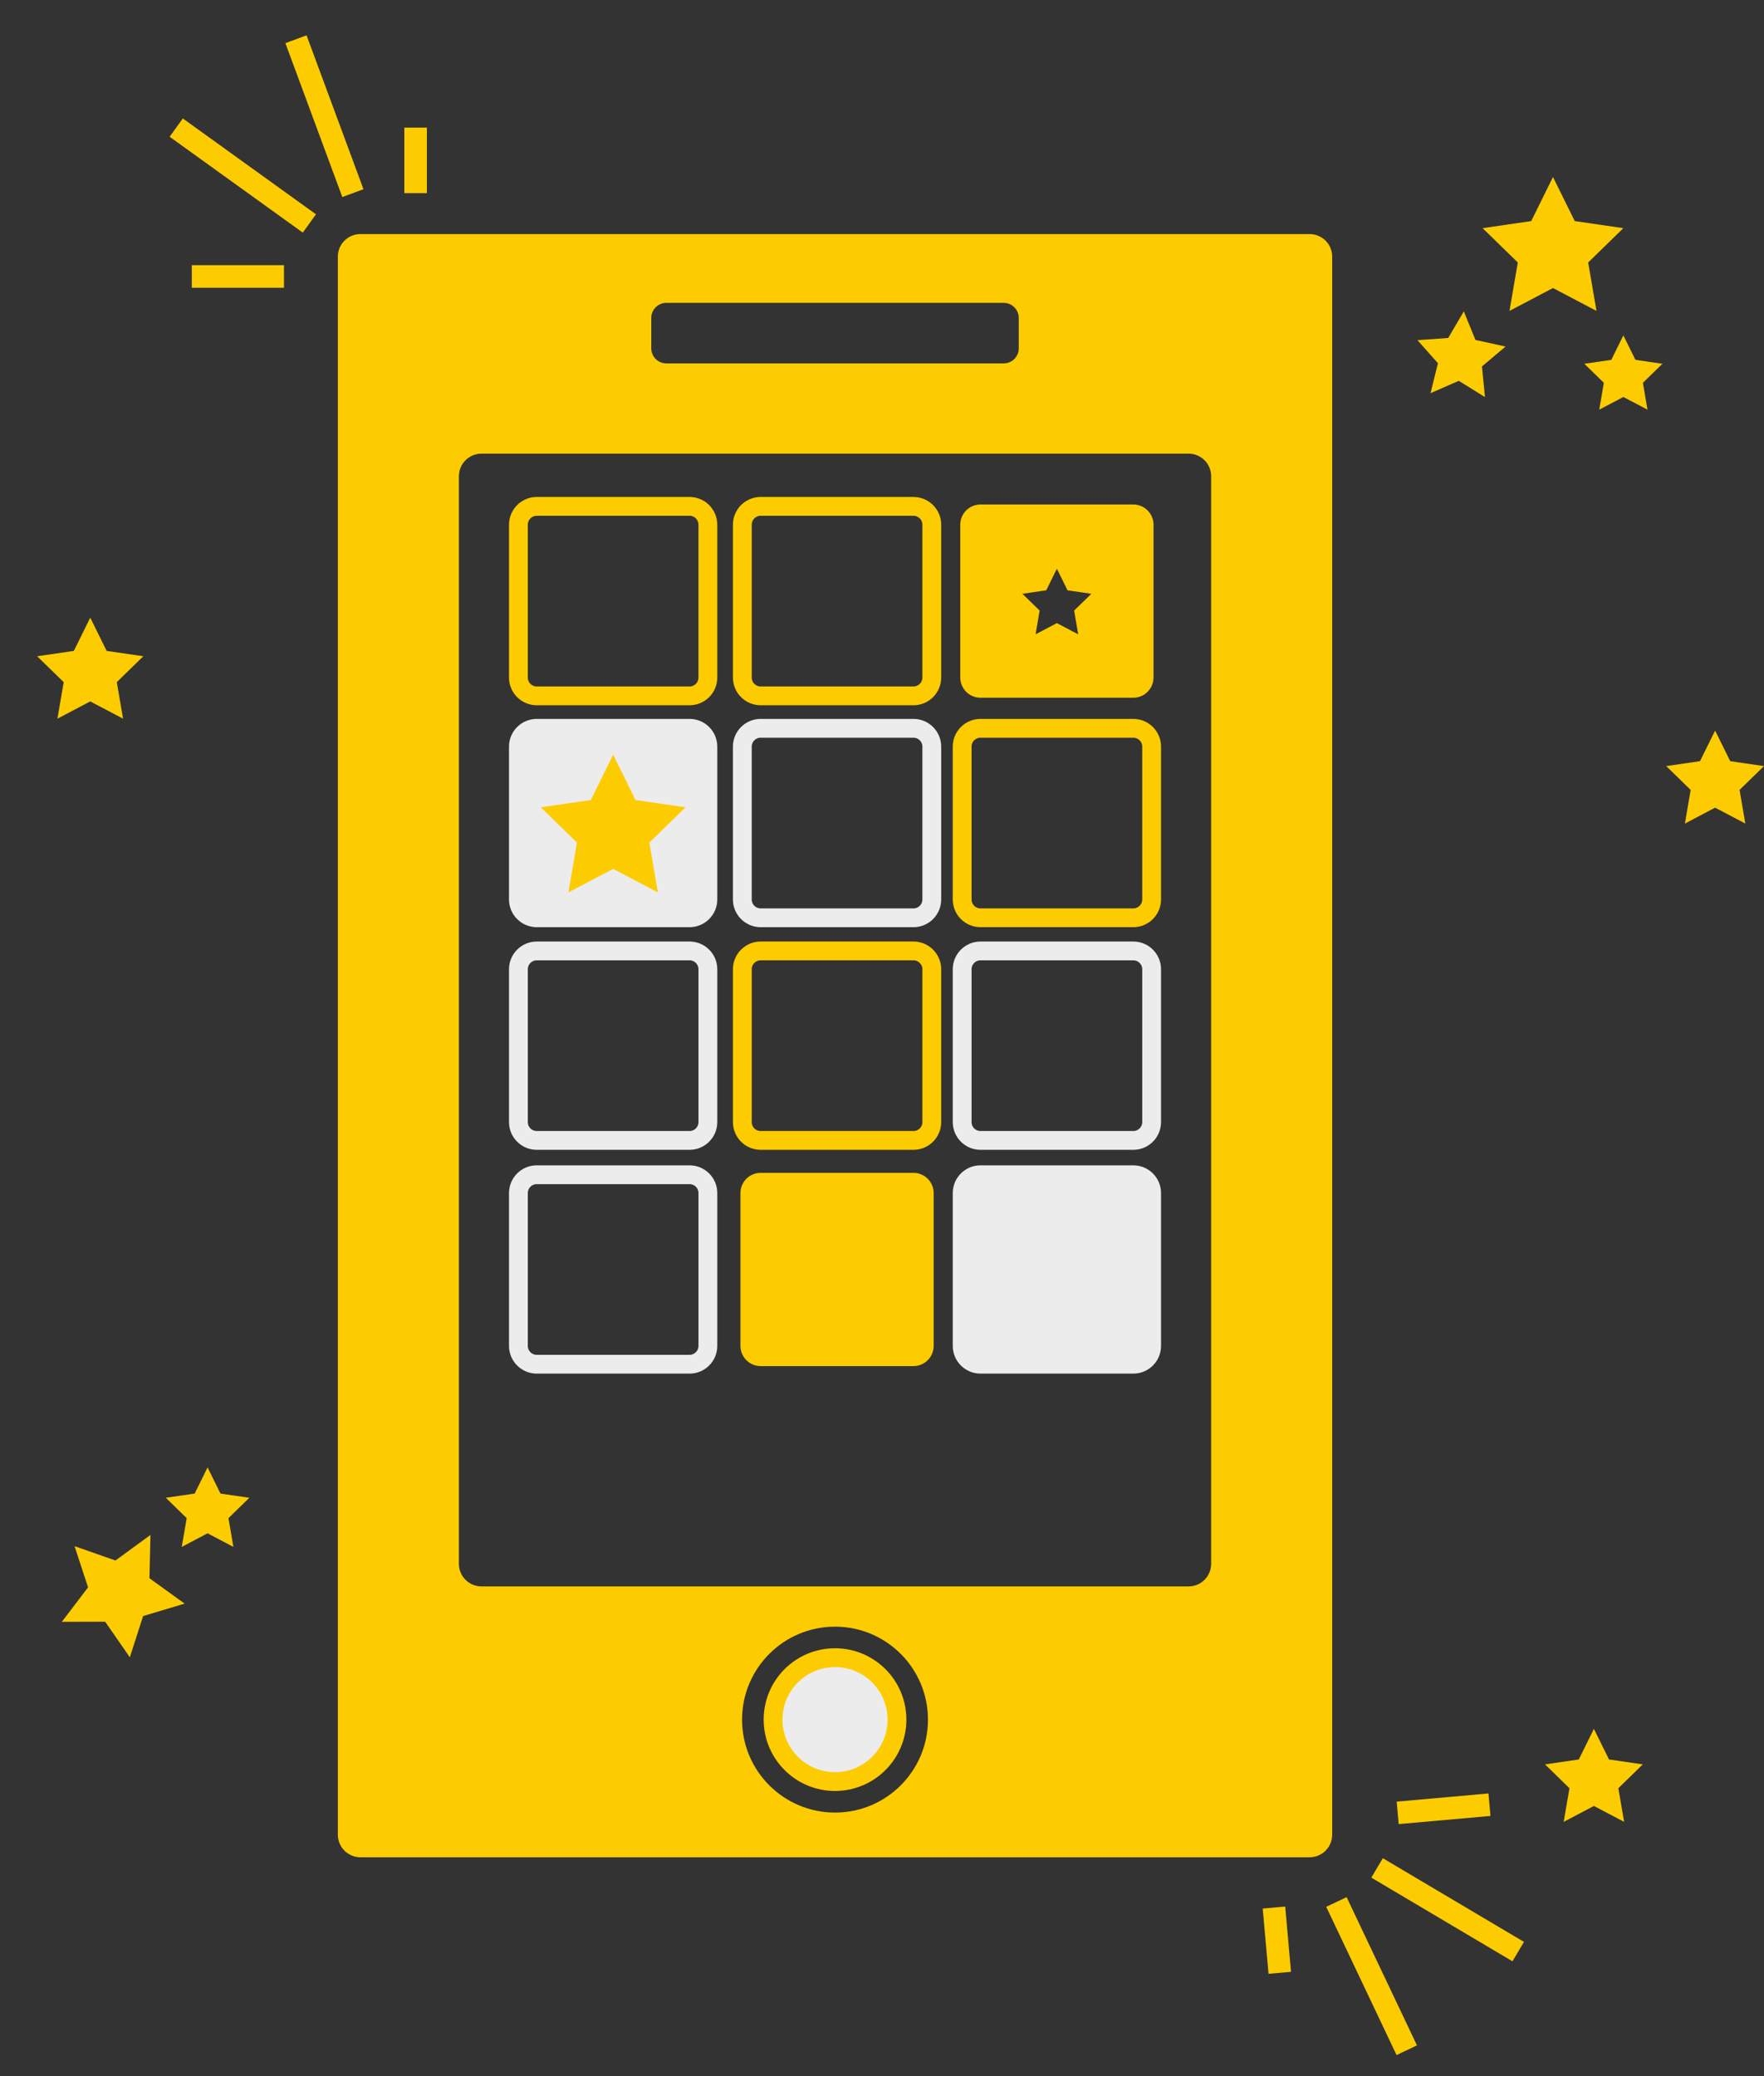 <?xml version="1.0" encoding="utf-8"?>
<!-- Generator: Adobe Illustrator 16.0.0, SVG Export Plug-In . SVG Version: 6.00 Build 0)  -->
<!DOCTYPE svg PUBLIC "-//W3C//DTD SVG 1.1//EN" "http://www.w3.org/Graphics/SVG/1.1/DTD/svg11.dtd">
<svg version="1.1" id="Layer_1" xmlns="http://www.w3.org/2000/svg" xmlns:xlink="http://www.w3.org/1999/xlink" x="0px" y="0px"
	 width="469px" height="552px" viewBox="0 0 469 552" enable-background="new 0 0 469 552" xml:space="preserve">
<rect x="0" y="0" width="469" height="552" fill="#333333" stroke="none"/>
<path fill="#FCCC00" d="M348.192,62.23H95.825c-3.314,0-6,2.686-6,6V487.77c0,3.314,2.686,6,6,6h252.367c3.314,0,6-2.686,6-6V68.23
	C354.192,64.917,351.507,62.23,348.192,62.23z M173.158,84.519c0-2.209,1.791-4,4-4h89.701c2.209,0,4,1.791,4,4v8.092
	c0,2.209-1.791,4-4,4h-89.701c-2.209,0-4-1.791-4-4V84.519z M222.008,481.885c-13.648,0-24.712-11.063-24.712-24.712
	s11.064-24.713,24.712-24.713c13.649,0,24.713,11.064,24.713,24.713S235.657,481.885,222.008,481.885z M322.009,415.759
	c0,3.313-2.687,6-6,6h-188c-3.313,0-6-2.687-6-6V126.609c0-3.313,2.687-6,6-6h188c3.313,0,6,2.687,6,6V415.759z"/>
<circle fill="#ECECEC" stroke="#FCCC00" stroke-width="5" stroke-miterlimit="10" cx="222.009" cy="457.172" r="16.471"/>
<path fill="none" stroke="#FCCC00" stroke-width="5" stroke-miterlimit="10" d="M188.207,180.125c0,2.692-2.183,4.875-4.875,4.875
	h-40.627c-2.692,0-4.875-2.183-4.875-4.875v-40.627c0-2.692,2.183-4.875,4.875-4.875h40.627c2.692,0,4.875,2.183,4.875,4.875
	V180.125z"/>
<path fill="none" stroke="#FCCC00" stroke-width="5" stroke-miterlimit="10" d="M247.738,180.125c0,2.692-2.184,4.875-4.875,4.875
	h-40.626c-2.693,0-4.875-2.183-4.875-4.875v-40.627c0-2.692,2.183-4.875,4.875-4.875h40.626c2.691,0,4.875,2.183,4.875,4.875
	V180.125z"/>
<path fill="#ECECEC" stroke="#ECECEC" stroke-width="5" stroke-miterlimit="10" d="M188.207,239.125
	c0,2.692-2.183,4.875-4.875,4.875h-40.627c-2.692,0-4.875-2.183-4.875-4.875v-40.627c0-2.692,2.183-4.875,4.875-4.875h40.627
	c2.692,0,4.875,2.183,4.875,4.875V239.125z"/>
<path fill="none" stroke="#ECECEC" stroke-width="5" stroke-miterlimit="10" d="M247.738,239.125c0,2.692-2.184,4.875-4.875,4.875
	h-40.626c-2.693,0-4.875-2.183-4.875-4.875v-40.627c0-2.692,2.183-4.875,4.875-4.875h40.626c2.691,0,4.875,2.183,4.875,4.875
	V239.125z"/>
<path fill="none" stroke="#FCCC00" stroke-width="5" stroke-miterlimit="10" d="M306.188,239.125c0,2.692-2.184,4.875-4.875,4.875
	h-40.627c-2.693,0-4.875-2.183-4.875-4.875v-40.627c0-2.692,2.182-4.875,4.875-4.875h40.627c2.691,0,4.875,2.183,4.875,4.875
	V239.125z"/>
<path fill="none" stroke="#ECECEC" stroke-width="5" stroke-miterlimit="10" d="M188.207,298.313c0,2.692-2.183,4.875-4.875,4.875
	h-40.627c-2.692,0-4.875-2.183-4.875-4.875v-40.627c0-2.692,2.183-4.875,4.875-4.875h40.627c2.692,0,4.875,2.183,4.875,4.875
	V298.313z"/>
<path fill="none" stroke="#FCCC00" stroke-width="5" stroke-miterlimit="10" d="M247.738,298.313c0,2.692-2.184,4.875-4.875,4.875
	h-40.626c-2.693,0-4.875-2.183-4.875-4.875v-40.627c0-2.692,2.183-4.875,4.875-4.875h40.626c2.691,0,4.875,2.183,4.875,4.875
	V298.313z"/>
<path fill="none" stroke="#ECECEC" stroke-width="5" stroke-miterlimit="10" d="M306.188,298.313c0,2.692-2.184,4.875-4.875,4.875
	h-40.627c-2.693,0-4.875-2.183-4.875-4.875v-40.627c0-2.692,2.182-4.875,4.875-4.875h40.627c2.691,0,4.875,2.183,4.875,4.875
	V298.313z"/>
<path fill="none" stroke="#ECECEC" stroke-width="5" stroke-miterlimit="10" d="M188.207,357.813c0,2.692-2.183,4.875-4.875,4.875
	h-40.627c-2.692,0-4.875-2.183-4.875-4.875v-40.627c0-2.692,2.183-4.875,4.875-4.875h40.627c2.692,0,4.875,2.183,4.875,4.875
	V357.813z"/>
<path fill="#FCCC00" stroke="#FCCC00" stroke-miterlimit="10" d="M247.738,357.813c0,2.692-2.184,4.875-4.875,4.875h-40.626
	c-2.693,0-4.875-2.183-4.875-4.875v-40.627c0-2.692,2.183-4.875,4.875-4.875h40.626c2.691,0,4.875,2.183,4.875,4.875V357.813z"/>
<path fill="#ECECEC" stroke="#ECECEC" stroke-width="5" stroke-miterlimit="10" d="M306.188,357.813
	c0,2.692-2.184,4.875-4.875,4.875h-40.627c-2.693,0-4.875-2.183-4.875-4.875v-40.627c0-2.692,2.182-4.875,4.875-4.875h40.627
	c2.691,0,4.875,2.183,4.875,4.875V357.813z"/>
<line fill="#FCCC00" stroke="#FCCC00" stroke-width="6" stroke-miterlimit="10" x1="46.854" y1="33.924" x2="82.258" y2="59.411"/>
<line fill="#FCCC00" stroke="#FCCC00" stroke-width="6" stroke-miterlimit="10" x1="78.691" y1="10.431" x2="93.825" y2="51.345"/>
<line fill="#FCCC00" stroke="#FCCC00" stroke-width="6" stroke-miterlimit="10" x1="75.5" y1="73.5" x2="51" y2="73.5"/>
<line fill="#FCCC00" stroke="#FCCC00" stroke-width="6" stroke-miterlimit="10" x1="110.5" y1="51.345" x2="110.5" y2="33.924"/>
<line fill="#FCCC00" stroke="#FCCC00" stroke-width="6" stroke-miterlimit="10" x1="403.65" y1="518.844" x2="366.126" y2="496.598"/>
<line fill="#FCCC00" stroke="#FCCC00" stroke-width="6" stroke-miterlimit="10" x1="374.021" y1="545.068" x2="355.318" y2="505.656"/>
<line fill="#FCCC00" stroke="#FCCC00" stroke-width="6" stroke-miterlimit="10" x1="371.608" y1="481.963" x2="396.011" y2="479.792"/>
<line fill="#FCCC00" stroke="#FCCC00" stroke-width="6" stroke-miterlimit="10" x1="338.71" y1="507.136" x2="340.256" y2="524.488"/>
<polygon fill="#FCCC00" points="23.994,164.21 28.356,173.051 38.112,174.468 31.053,181.35 32.719,191.065 23.994,186.478 
	15.268,191.065 16.935,181.35 9.875,174.468 19.631,173.051 "/>
<polygon fill="#FCCC00" points="412.896,47.062 418.68,58.779 431.61,60.658 422.253,69.778 424.462,82.656 412.896,76.576 
	401.332,82.656 403.539,69.778 394.184,60.658 407.114,58.779 "/>
<polygon fill="#FCCC00" points="55.189,390.124 58.622,397.08 66.297,398.195 60.743,403.608 62.054,411.253 55.189,407.643 
	48.324,411.253 49.635,403.608 44.082,398.195 51.757,397.08 "/>
<polygon fill="#FCCC00" points="423.775,459.628 427.793,467.769 436.776,469.074 430.275,475.408 431.811,484.354 423.775,480.13 
	415.743,484.354 417.277,475.408 410.778,469.074 419.759,467.769 "/>
<polygon fill="#FCCC00" points="456,194.224 460.017,202.364 469,203.669 462.5,210.005 464.035,218.949 456,214.725 
	447.968,218.949 449.5,210.005 443.001,203.669 451.983,202.364 "/>
<polygon fill="#FCCC00" points="431.608,89.174 434.815,95.673 441.988,96.715 436.799,101.774 438.025,108.916 431.608,105.543 
	425.195,108.916 426.419,101.774 421.23,96.715 428.402,95.673 "/>
<polygon fill="#FCCC00" points="389.191,82.78 392.277,90.373 400.281,92.134 394.015,97.416 394.814,105.572 387.852,101.243 
	380.345,104.524 382.307,96.567 376.867,90.438 385.043,89.849 "/>
<polygon fill="#FCCC00" points="40.001,408.069 39.739,419.589 49.081,426.333 38.046,429.645 34.519,440.611 27.959,431.14 
	16.438,431.175 23.417,422.009 19.825,411.063 30.699,414.869 "/>
<polygon fill="#FCCC00" points="163.019,200.65 168.964,212.698 182.26,214.63 172.639,224.008 174.91,237.248 163.019,230.997 
	151.127,237.248 153.398,224.008 143.777,214.63 157.073,212.698 "/>
<path fill="#FCCC00" stroke="#FCCC00" stroke-miterlimit="10" d="M301.313,134.623h-40.627c-2.693,0-4.875,2.183-4.875,4.875v40.627
	c0,2.692,2.182,4.875,4.875,4.875h40.627c2.691,0,4.875-2.183,4.875-4.875v-40.627C306.188,136.806,304.004,134.623,301.313,134.623
	z M287.328,169.551l-6.33-3.327l-6.328,3.327l1.208-7.047l-5.12-4.991l7.076-1.028l3.164-6.413l3.165,6.413l7.077,1.028
	l-5.121,4.991L287.328,169.551z"/>
</svg>
